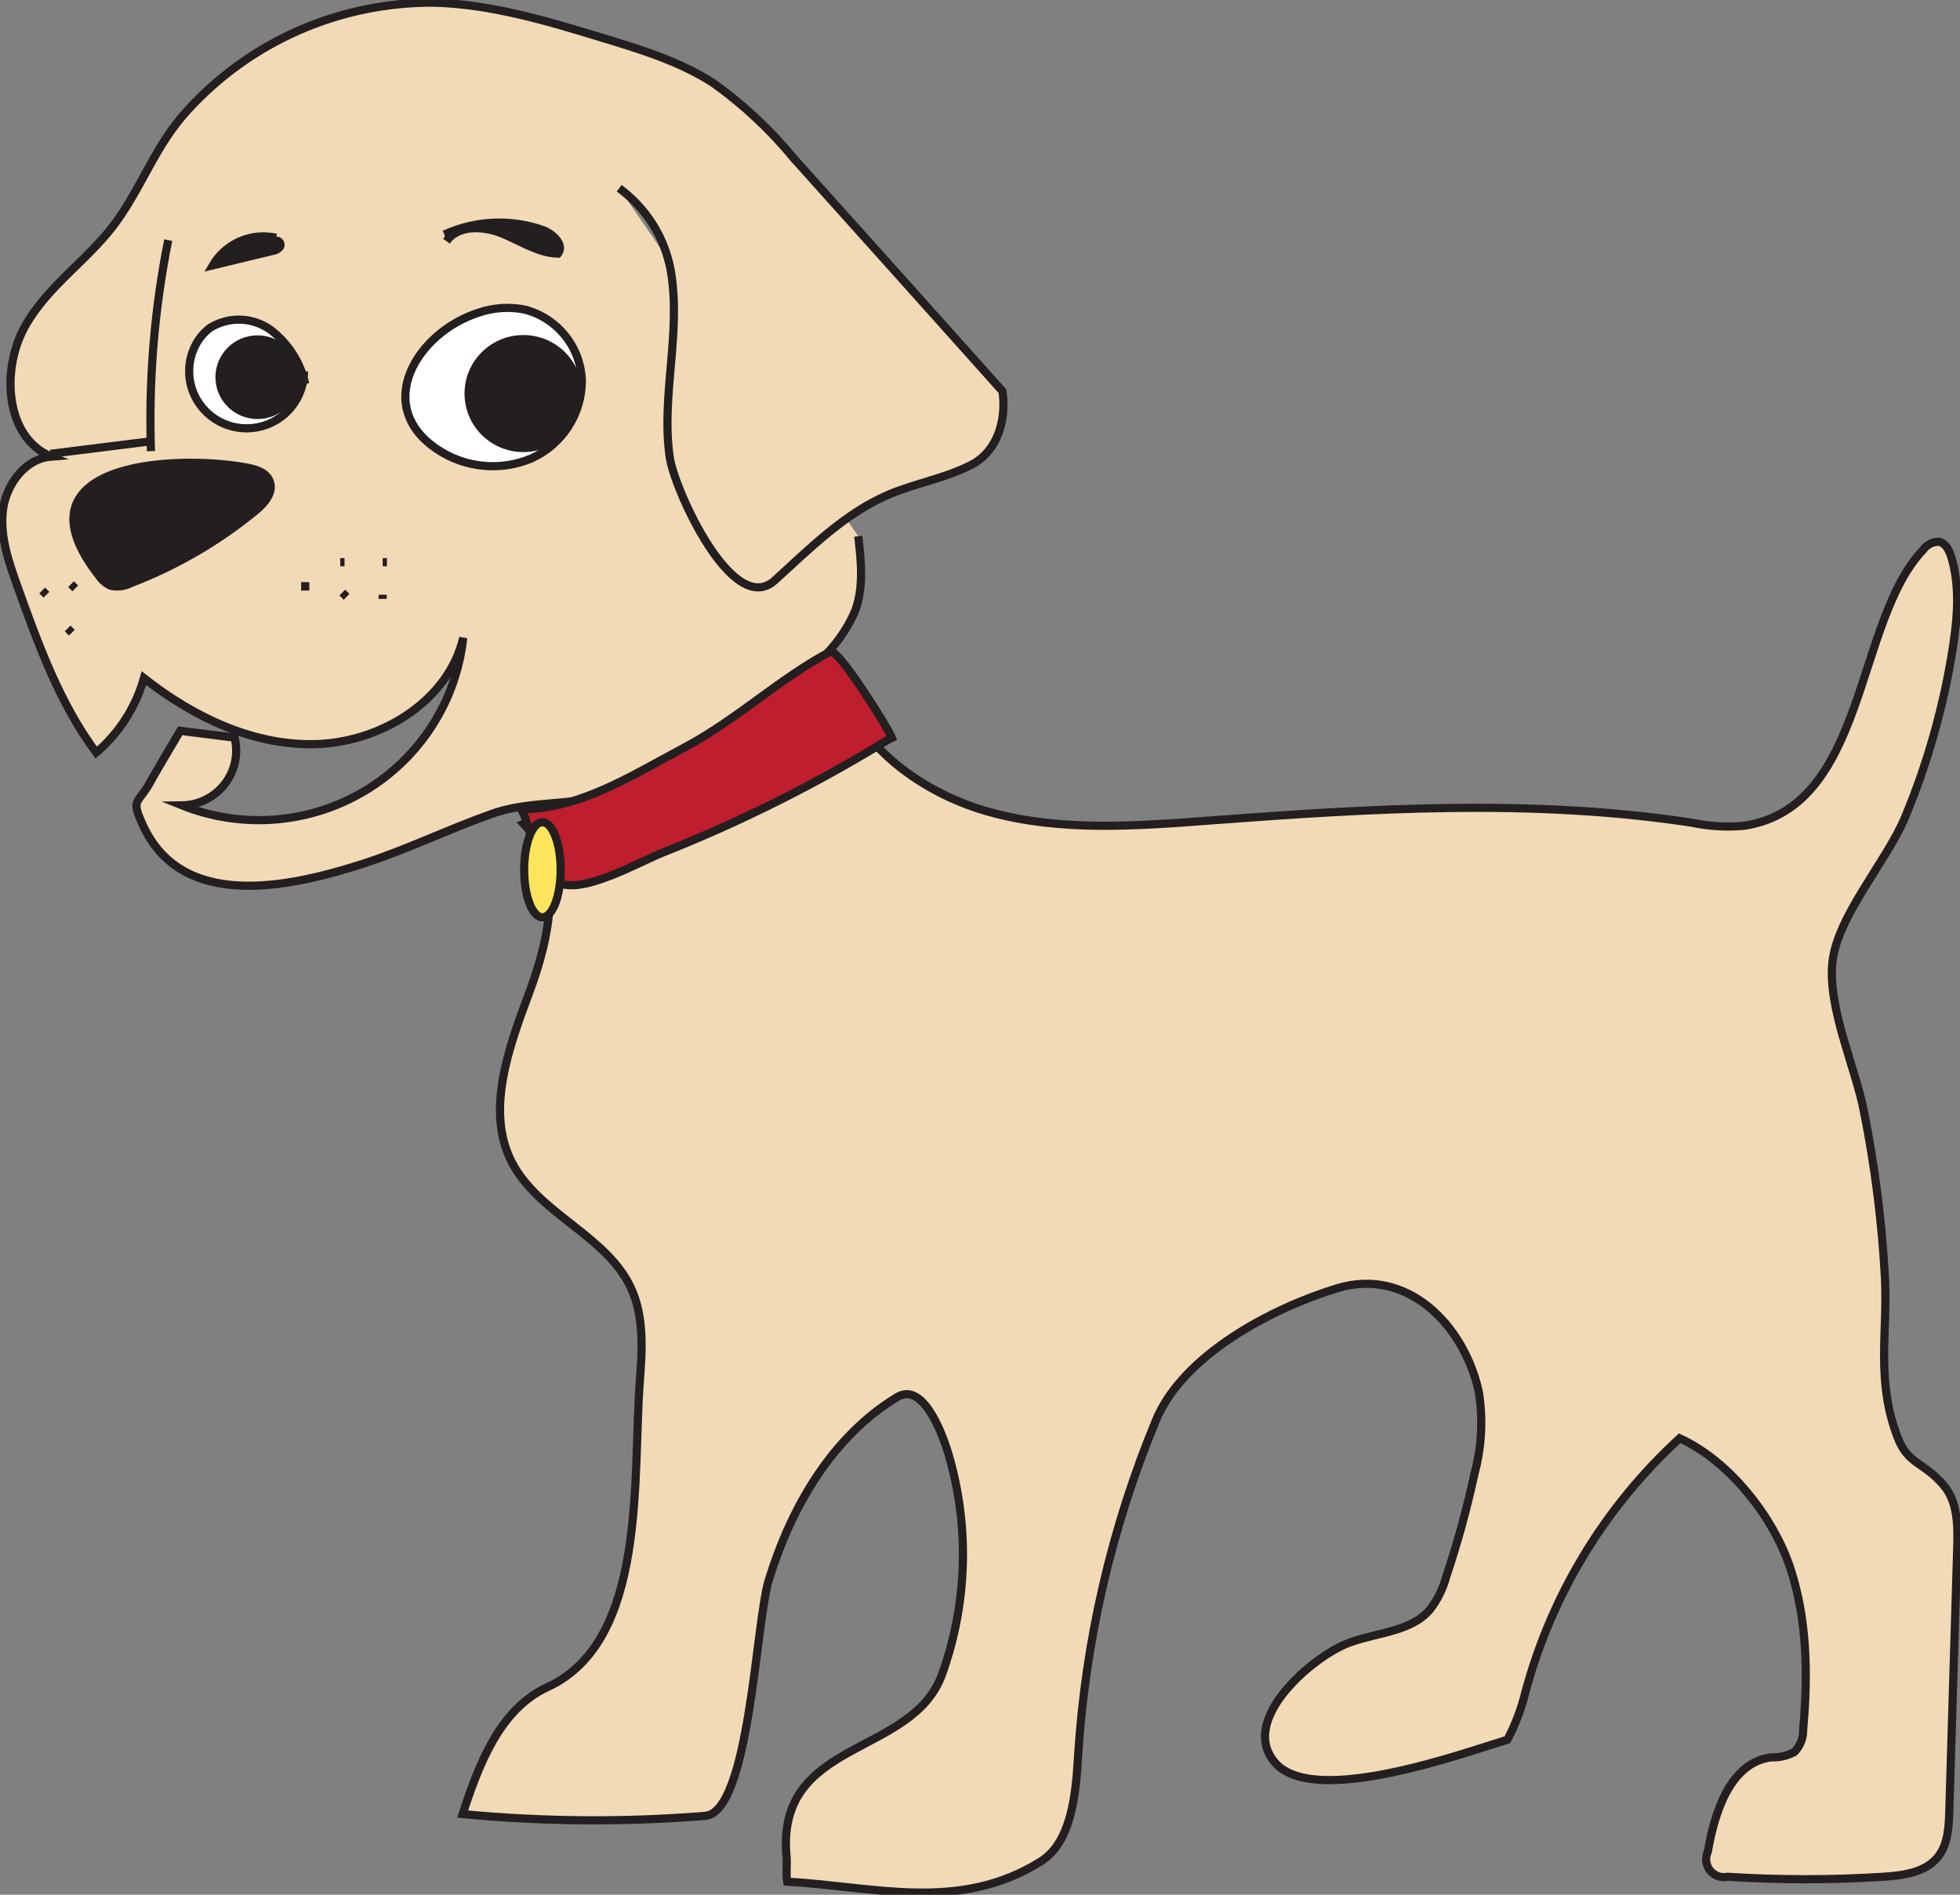 <svg width="120" height="116" viewBox="0 0 120 116" fill="none" xmlns="http://www.w3.org/2000/svg">
<rect x="0" y="0" width="120" height="116" fill="#808080" stroke="none"/>
<g clip-path="url(#clip0_19_2)">
<path d="M37.909 11.525C39.564 12.737 40.692 14.532 41.061 16.542C41.735 20.352 40.453 24.246 41.006 28.013C41.298 29.981 44.869 37.872 47.438 35.529C49.618 33.549 51.75 31.394 54.47 30.253C56.116 29.564 57.92 29.269 59.499 28.442C61.078 27.614 61.631 25.707 61.376 23.95C57.133 19.205 52.881 14.461 48.622 9.72C47.191 7.976 45.538 6.425 43.703 5.108C41.662 3.779 39.294 3.049 36.961 2.343C33.566 1.304 30.123 0.26 26.576 0.163C23.724 0.142 20.899 0.722 18.289 1.867C15.679 3.012 13.343 4.695 11.436 6.804C9.571 8.845 8.733 11.308 7.185 13.487C5.508 15.86 2.933 17.436 1.506 20.026C0.079 22.616 0.292 26.781 3.14 27.953C1.53 28.073 0.364 29.673 0.176 31.261C-0.012 32.849 0.541 34.425 1.081 35.934C2.35 39.466 3.65 43.058 5.891 46.076C7.297 44.878 8.314 43.292 8.812 41.518C11.885 43.933 15.663 45.744 19.58 45.545C23.497 45.346 27.475 42.828 28.362 39.043C28.152 40.965 27.498 42.813 26.45 44.442C25.401 46.07 23.988 47.435 22.32 48.43C20.652 49.424 18.774 50.021 16.836 50.173C14.897 50.325 12.949 50.028 11.144 49.306C11.65 49.298 12.148 49.177 12.601 48.951C13.053 48.725 13.449 48.401 13.758 48.003C14.067 47.604 14.282 47.142 14.387 46.649C14.492 46.157 14.484 45.648 14.363 45.159L11.035 44.742C11.035 44.742 9.45 47.417 9.322 47.658C8.49 49.294 7.962 48.793 8.715 50.441C11.078 55.796 17.709 54.323 22.131 52.911C24.852 52.041 27.408 50.785 30.093 49.832C33.129 48.751 36.281 49.657 39.087 47.737C42.579 45.322 46.685 43.607 49.812 40.752C50.938 39.84 51.82 38.666 52.381 37.334C52.885 35.904 52.721 34.316 52.545 32.831" fill="#F2DAB7"/>
<path d="M37.909 11.525C39.564 12.737 40.692 14.532 41.061 16.542C41.735 20.352 40.453 24.246 41.006 28.013C41.298 29.981 44.869 37.872 47.438 35.529C49.618 33.549 51.75 31.394 54.47 30.253C56.116 29.564 57.92 29.269 59.499 28.442C61.078 27.614 61.631 25.707 61.376 23.95C57.133 19.205 52.881 14.461 48.622 9.72C47.191 7.976 45.538 6.425 43.703 5.108C41.662 3.779 39.294 3.049 36.961 2.343C33.566 1.304 30.123 0.26 26.576 0.163C23.724 0.142 20.899 0.722 18.289 1.867C15.679 3.012 13.343 4.695 11.436 6.804C9.571 8.845 8.733 11.308 7.185 13.487C5.508 15.86 2.933 17.436 1.506 20.026C0.079 22.616 0.292 26.781 3.14 27.953C1.53 28.073 0.364 29.673 0.176 31.261C-0.012 32.849 0.541 34.425 1.081 35.934C2.35 39.466 3.65 43.058 5.891 46.076C7.297 44.878 8.314 43.292 8.812 41.518C11.885 43.933 15.663 45.744 19.58 45.545C23.497 45.346 27.475 42.828 28.362 39.043C28.152 40.965 27.498 42.813 26.45 44.442C25.401 46.07 23.988 47.435 22.32 48.43C20.652 49.424 18.774 50.021 16.836 50.173C14.897 50.325 12.949 50.028 11.144 49.306C11.65 49.298 12.148 49.177 12.601 48.951C13.053 48.725 13.449 48.401 13.758 48.003C14.067 47.604 14.282 47.142 14.387 46.649C14.492 46.157 14.484 45.648 14.363 45.159L11.035 44.742C11.035 44.742 9.45 47.417 9.322 47.658C8.49 49.294 7.962 48.793 8.715 50.441C11.078 55.796 17.709 54.323 22.131 52.911C24.852 52.041 27.408 50.785 30.093 49.832C33.129 48.751 36.281 49.657 39.087 47.737C42.579 45.322 46.685 43.607 49.812 40.752C50.938 39.84 51.82 38.666 52.381 37.334C52.885 35.904 52.721 34.316 52.545 32.831" stroke="#231F20" stroke-width="0.5" stroke-miterlimit="10"/>
<path d="M51.027 40.8C51.98 45.237 56.11 48.455 60.507 49.693C64.904 50.93 69.562 50.574 74.117 50.23C83.925 49.493 93.831 48.884 103.554 50.363C104.613 50.589 105.7 50.654 106.779 50.556C114.309 49.427 113.544 38.047 117.753 33.652C117.861 33.499 118.005 33.376 118.172 33.292C118.34 33.207 118.525 33.165 118.713 33.169C119.113 33.241 119.32 33.67 119.453 34.056C120.012 35.867 119.848 37.787 119.563 39.647C119.006 43.214 118.023 46.702 116.635 50.037C115.506 52.736 112.494 56.074 112.19 58.9C111.886 61.725 113.611 65.365 114.127 68.094C114.8 71.469 115.228 74.886 115.409 78.322C115.561 81.696 114.85 84.564 116.192 88.029C116.836 89.684 117.783 89.496 119.004 90.939C119.866 91.96 119.872 93.427 119.83 94.767C119.672 100.144 119.51 105.521 119.344 110.899C119.314 111.877 119.259 112.933 118.64 113.694C117.874 114.642 116.508 114.823 115.287 114.901C112.12 115.1 108.944 115.1 105.777 114.901C105.576 114.942 105.369 114.927 105.177 114.857C104.985 114.787 104.816 114.665 104.69 114.505C104.564 114.345 104.485 114.154 104.462 113.952C104.44 113.75 104.474 113.545 104.562 113.362C104.981 110.911 105.941 107.928 108.418 107.59C108.916 107.611 109.411 107.5 109.852 107.27C110.034 107.087 110.176 106.869 110.27 106.629C110.364 106.389 110.408 106.133 110.398 105.876C110.696 102.573 110.653 99.174 109.615 96.017C108.576 92.859 105.874 89.436 102.837 88.054C98.271 92.239 94.996 97.628 93.393 103.593C93.145 104.606 92.774 105.586 92.288 106.509C89.573 107.337 80.567 110.609 78.125 107.977C75.684 105.344 80.476 101.299 82.692 100.539C84.381 99.935 86.409 99.887 87.551 98.54C88.01 97.943 88.346 97.262 88.541 96.536C89.235 94.469 89.813 92.364 90.272 90.233C90.717 88.596 90.808 86.884 90.539 85.21C89.616 81.038 86.106 77.585 81.885 78.865C77.919 80.072 72.447 82.922 70.777 86.943C68.046 93.53 66.431 100.521 65.997 107.632C65.864 109.824 65.603 112.776 63.732 113.953C58.734 117.093 53.553 115.499 48.191 115.197C48.118 114.696 48.191 114.219 48.16 113.718C47.444 106.419 55.831 107.614 57.677 102.507C59.225 98.195 59.372 93.509 58.096 89.11C57.598 87.42 56.426 84.612 54.92 85.536C50.936 87.951 48.434 92.286 47.067 96.735C46.266 99.361 45.889 110.893 43.193 111.17C38.243 111.569 33.268 111.532 28.325 111.062C29.321 108.013 30.597 104.632 33.524 103.286C39.658 100.46 38.717 90.432 39.178 84.498C39.324 82.59 39.433 80.591 38.632 78.853C37.131 75.629 32.983 74.325 31.344 71.167C29.704 68.01 31.162 64.098 32.425 60.705C33.688 57.312 34.55 53.068 32.06 50.441C38.571 47.912 45.743 45.328 51.027 40.8Z" fill="#F2DAB7" stroke="#231F20" stroke-width="0.5" stroke-miterlimit="10"/>
<path d="M54.367 45.291C49.98 47.988 45.365 50.299 40.575 52.198C39.136 52.766 35.716 54.758 34.186 54.045C32.656 53.333 32.625 50.803 31.921 49.554C35.565 49.505 38.668 47.477 41.881 45.775C45.093 44.072 47.717 41.548 50.833 39.894C51.306 39.641 54.416 44.651 54.61 45.171L54.367 45.291Z" fill="#BE1E2D" stroke="#231F20" stroke-width="0.5" stroke-miterlimit="10"/>
<path d="M33.208 56.159C33.825 56.159 34.326 54.856 34.326 53.249C34.326 51.642 33.825 50.339 33.208 50.339C32.591 50.339 32.091 51.642 32.091 53.249C32.091 54.856 32.591 56.159 33.208 56.159Z" fill="#FFE55E" stroke="#231F20" stroke-width="0.5" stroke-miterlimit="10"/>
<path d="M6.067 35.258C6.241 35.522 6.488 35.731 6.778 35.861C7.188 35.955 7.618 35.902 7.992 35.71C10.745 34.656 13.31 33.17 15.59 31.309C16.197 30.832 16.805 30.102 16.495 29.426C16.258 28.87 15.566 28.701 14.97 28.599C10.421 27.802 0.704 28.442 6.067 35.258Z" fill="#231F20" stroke="#231F20" stroke-width="0.5" stroke-miterlimit="10"/>
<path d="M3.085 27.784L9.322 27.005" stroke="#231F20" stroke-width="0.5" stroke-miterlimit="10"/>
<path d="M10.3 14.701C9.448 18.953 9.093 23.288 9.243 27.62" stroke="#231F20" stroke-width="0.5" stroke-miterlimit="10"/>
<path d="M18.687 23.509C18.399 22.203 17.66 21.039 16.598 20.219C16.062 19.822 15.418 19.596 14.75 19.57C14.082 19.544 13.422 19.72 12.857 20.074C12.488 20.352 12.187 20.709 11.976 21.118C11.731 21.588 11.597 22.107 11.583 22.635C11.569 23.164 11.675 23.689 11.895 24.171C12.115 24.652 12.441 25.078 12.851 25.416C13.26 25.754 13.741 25.995 14.258 26.122C14.774 26.248 15.313 26.256 15.833 26.146C16.353 26.035 16.842 25.809 17.261 25.483C17.68 25.158 18.02 24.742 18.255 24.267C18.489 23.793 18.612 23.271 18.614 22.742" fill="white"/>
<path d="M18.687 23.509C18.399 22.203 17.66 21.039 16.598 20.219C16.062 19.822 15.418 19.596 14.75 19.57C14.082 19.544 13.422 19.72 12.857 20.074C12.488 20.352 12.187 20.709 11.976 21.118C11.731 21.588 11.597 22.107 11.583 22.635C11.569 23.164 11.675 23.689 11.895 24.171C12.115 24.652 12.441 25.078 12.851 25.416C13.26 25.754 13.741 25.995 14.258 26.122C14.774 26.248 15.313 26.256 15.833 26.146C16.353 26.035 16.842 25.809 17.261 25.483C17.68 25.158 18.02 24.742 18.255 24.267C18.489 23.793 18.612 23.271 18.614 22.742" stroke="#231F20" stroke-width="0.5" stroke-miterlimit="10"/>
<path d="M29.315 19.138C30.226 18.828 31.203 18.766 32.145 18.957C33.117 19.215 33.98 19.777 34.607 20.56C35.233 21.342 35.59 22.304 35.625 23.304C35.624 24.304 35.334 25.283 34.791 26.125C34.247 26.967 33.472 27.637 32.558 28.055C31.634 28.449 30.625 28.608 29.624 28.518C28.622 28.429 27.658 28.093 26.819 27.542C22.768 24.88 25.514 20.346 29.315 19.138Z" fill="white" stroke="#231F20" stroke-width="0.5" stroke-miterlimit="10"/>
<path d="M16.908 14.556C16.164 14.392 15.387 14.467 14.69 14.771C13.992 15.075 13.41 15.592 13.027 16.246L16.671 15.365C16.767 15.356 16.86 15.326 16.944 15.278C17.028 15.231 17.101 15.165 17.157 15.087C17.242 14.912 17.041 14.652 16.883 14.761" fill="#231F20"/>
<path d="M16.908 14.556C16.164 14.392 15.387 14.467 14.69 14.771C13.992 15.075 13.41 15.592 13.027 16.246L16.671 15.365C16.767 15.356 16.86 15.326 16.944 15.278C17.028 15.231 17.101 15.165 17.157 15.087C17.242 14.912 17.041 14.652 16.883 14.761" stroke="#231F20" stroke-width="0.5" stroke-miterlimit="10"/>
<path d="M27.208 14.357C29.096 13.493 31.247 13.391 33.208 14.073C33.852 14.302 34.575 14.985 34.162 15.528C32.947 15.498 31.86 14.749 30.718 14.29C29.576 13.831 28.04 13.765 27.335 14.767" fill="#231F20"/>
<path d="M27.208 14.357C29.096 13.493 31.247 13.391 33.208 14.073C33.852 14.302 34.575 14.985 34.162 15.528C32.947 15.498 31.86 14.749 30.718 14.29C29.576 13.831 28.04 13.765 27.335 14.767" stroke="#231F20" stroke-width="0.5" stroke-miterlimit="10"/>
<path d="M15.766 25.405C17.051 25.405 18.092 24.37 18.092 23.093C18.092 21.816 17.051 20.78 15.766 20.78C14.481 20.78 13.44 21.816 13.44 23.093C13.44 24.37 14.481 25.405 15.766 25.405Z" fill="#231F20" stroke="#231F20" stroke-width="0.5" stroke-miterlimit="10"/>
<path d="M32.042 27.427C33.894 27.427 35.395 25.935 35.395 24.095C35.395 22.254 33.894 20.762 32.042 20.762C30.191 20.762 28.69 22.254 28.69 24.095C28.69 25.935 30.191 27.427 32.042 27.427Z" fill="#231F20" stroke="#231F20" stroke-width="0.5" stroke-miterlimit="10"/>
<path d="M23.43 36.411V36.664" stroke="#231F20" stroke-width="0.5" stroke-miterlimit="10"/>
<path d="M20.959 36.278L21.22 36.538" stroke="#231F20" stroke-width="0.5" stroke-miterlimit="10"/>
<path d="M18.687 35.638V36.157" stroke="#231F20" stroke-width="0.5" stroke-miterlimit="10"/>
<path d="M20.831 34.419H21.092" stroke="#231F20" stroke-width="0.5" stroke-miterlimit="10"/>
<path d="M4.348 35.765L4.61 36.024" stroke="#231F20" stroke-width="0.5" stroke-miterlimit="10"/>
<path d="M2.581 36.151L2.842 36.411" stroke="#231F20" stroke-width="0.5" stroke-miterlimit="10"/>
<path d="M23.692 34.419H23.43" stroke="#231F20" stroke-width="0.5" stroke-miterlimit="10"/>
<path d="M4.142 38.475L4.397 38.735" stroke="#231F20" stroke-width="0.5" stroke-miterlimit="10"/>
</g>
<defs>
<clipPath id="clip0_19_2">
<rect width="120" height="116" fill="white"/>
</clipPath>
</defs>
</svg>
